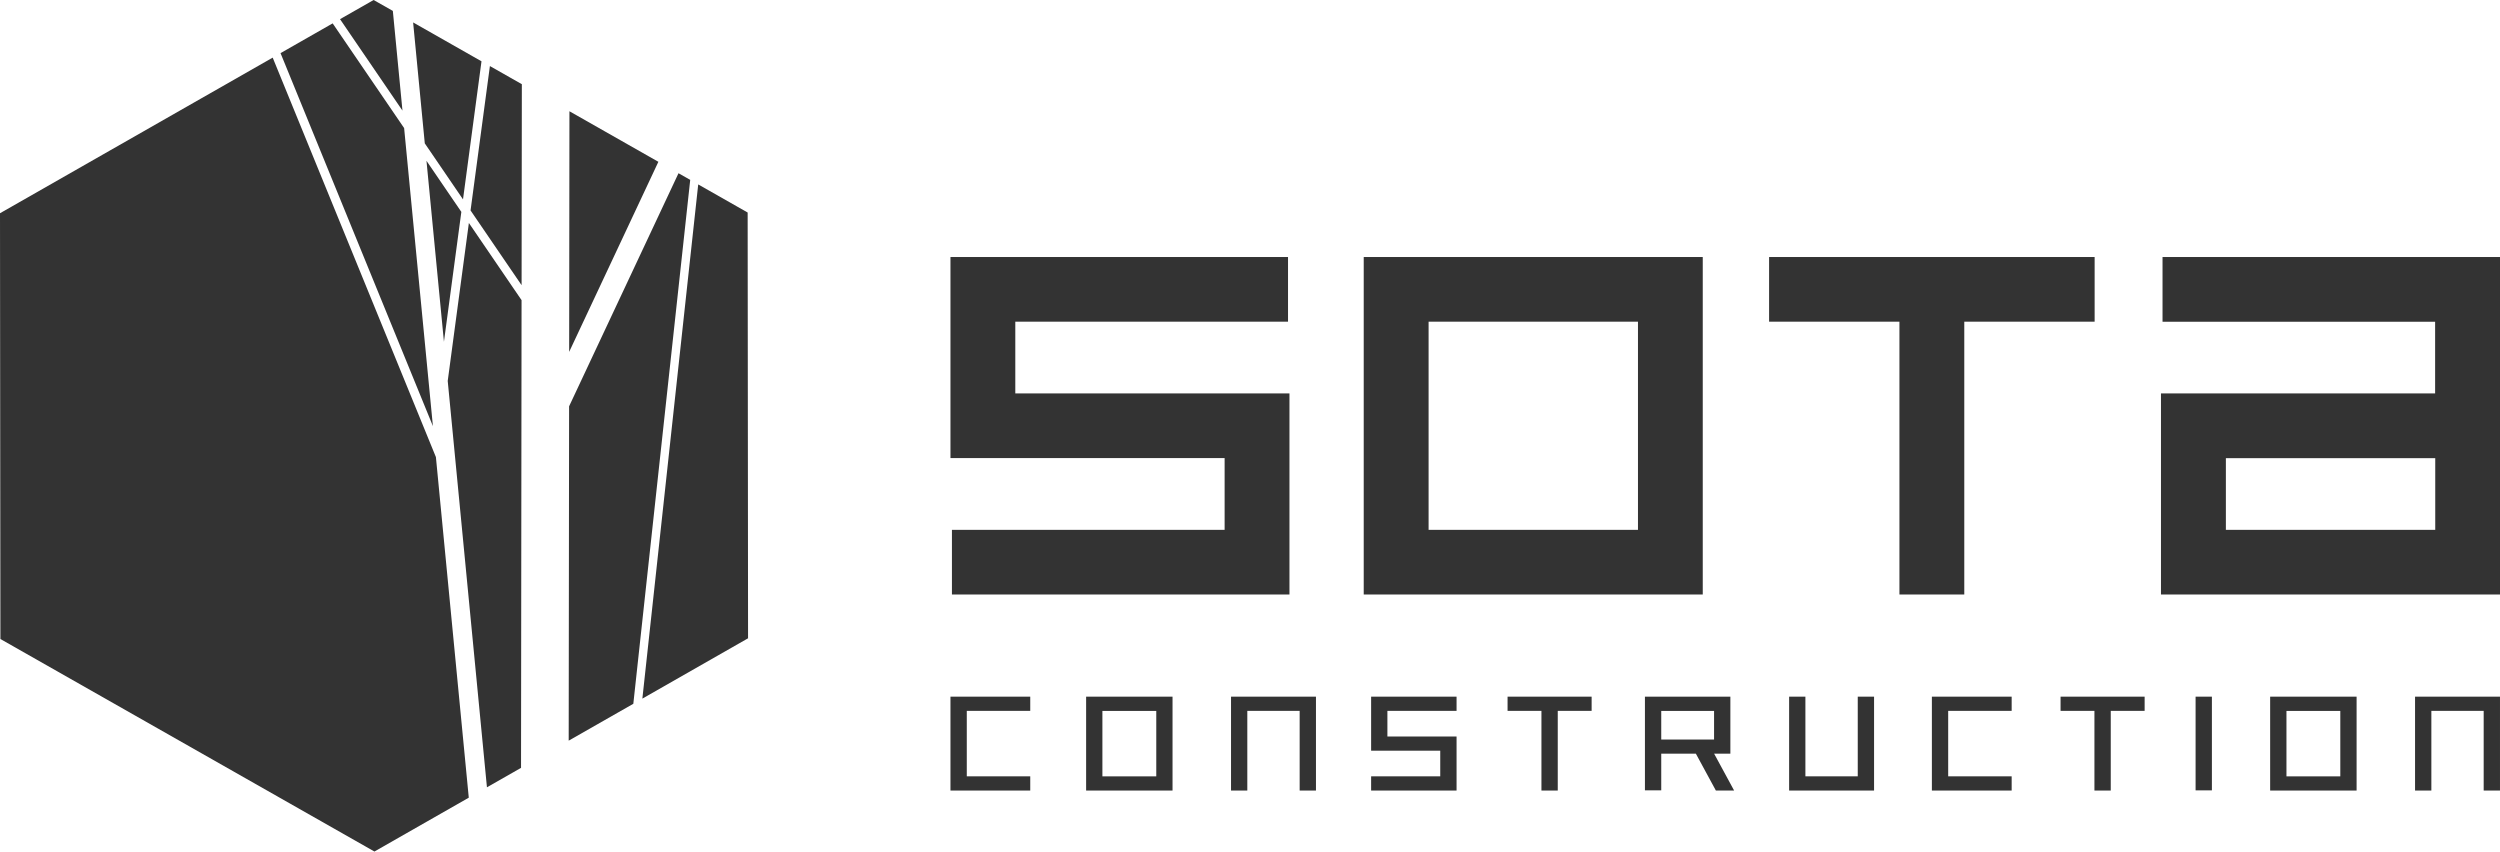 <svg width="229" height="78" viewBox="0 0 229 78" fill="none" xmlns="http://www.w3.org/2000/svg">
<g clip-path="url(#clip0)">
<path d="M99.489 72.414H107.404V63.814H99.489V72.414ZM100.98 65.121H105.915V71.115H100.98V65.121Z" fill="#333333"/>
<path d="M87.063 72.414H94.371V71.112H88.557V65.115H94.371V63.814H87.063V72.414Z" fill="#333333"/>
<path d="M176.96 72.414H184.268V71.112H178.454V65.115H184.268V63.814H176.96V72.414Z" fill="#333333"/>
<path d="M112.762 72.414H114.254V65.115H119.048V72.414H120.542V63.814H112.762V72.414Z" fill="#333333"/>
<path d="M207.946 72.414H215.864V63.814H207.946V72.414ZM209.44 65.121H214.372V71.115H209.44V65.121Z" fill="#333333"/>
<path d="M221.219 63.814V72.414H222.713V65.115H227.505V72.414H228.999V63.814H221.219Z" fill="#333333"/>
<path d="M170.17 71.112H165.375V63.814H163.884V72.414H171.664V63.814H170.17V71.112Z" fill="#333333"/>
<path d="M125.595 68.763H131.927V71.112H125.595V72.414H133.421V67.464H127.086V65.115H133.421V63.814H125.595V68.763Z" fill="#333333"/>
<path d="M138.093 65.115H141.196V72.414H142.69V65.115H145.793V63.814H138.093V65.115Z" fill="#333333"/>
<path d="M188.748 65.115H191.85V72.414H193.345V65.115H196.448V63.814H188.748V65.115Z" fill="#333333"/>
<path d="M202.61 63.814H201.116V72.397H202.61V63.814Z" fill="#333333"/>
<path d="M158.502 69.037V63.814H150.676V72.397H152.17V69.037H155.342L157.174 72.414H158.846L157.014 69.037H158.502ZM152.17 65.121H157.008V67.744H152.17V65.121Z" fill="#333333"/>
<path d="M155.972 54.456H124.917V23.543H155.972V54.456ZM130.859 48.534H150.038V29.466H130.859V48.534Z" fill="#333333"/>
<path d="M118.115 54.456H87.197V48.534H112.175V41.96H87.063V23.543H117.983V29.466H93.002V36.037H118.115V54.456Z" fill="#333333"/>
<path d="M229.003 54.456H197.945V36.037H223.057V29.472H198.088V23.543H229.003V54.456ZM203.89 48.534H223.069V41.968H203.89V48.534Z" fill="#333333"/>
<path d="M191.868 23.543H162.049V29.466H173.988V54.456H179.928V29.466H191.868V23.543Z" fill="#333333"/>
<path d="M39.655 39.034L37.018 11.732L30.472 2.141L25.697 4.867L39.655 39.034Z" fill="#333333"/>
<path d="M38.91 13.131L42.411 18.263L44.105 5.615L37.842 2.055L38.91 13.131Z" fill="#333333"/>
<path d="M47.778 26.123L47.801 7.712L44.875 6.051L43.103 19.276L47.778 26.123Z" fill="#333333"/>
<path d="M42.949 20.423L41.011 34.895L44.604 72.117L47.727 70.336L47.775 27.494L42.949 20.423Z" fill="#333333"/>
<path d="M36.866 10.133L35.984 0.999L34.224 0L31.147 1.755L36.866 10.133Z" fill="#333333"/>
<path d="M42.259 19.41L39.065 14.729L40.665 31.304L42.259 19.41Z" fill="#333333"/>
<path d="M63.224 16.476L62.151 15.868L52.129 37.219L52.092 67.844L58.012 64.467L63.224 16.476Z" fill="#333333"/>
<path d="M63.957 16.893L58.841 63.993L68.522 58.467L68.485 19.467L63.957 16.893Z" fill="#333333"/>
<path d="M39.929 41.869L24.978 5.278L0 19.533L0.037 58.533L34.298 78L42.94 73.067L39.929 41.869Z" fill="#333333"/>
<path d="M52.135 32.233L60.307 14.821L52.16 10.191L52.135 32.233Z" fill="#333333"/>
</g>
<defs>
<clipPath id="clip0">
<rect width="229" height="78" fill="white"/>
</clipPath>
</defs>
</svg>
